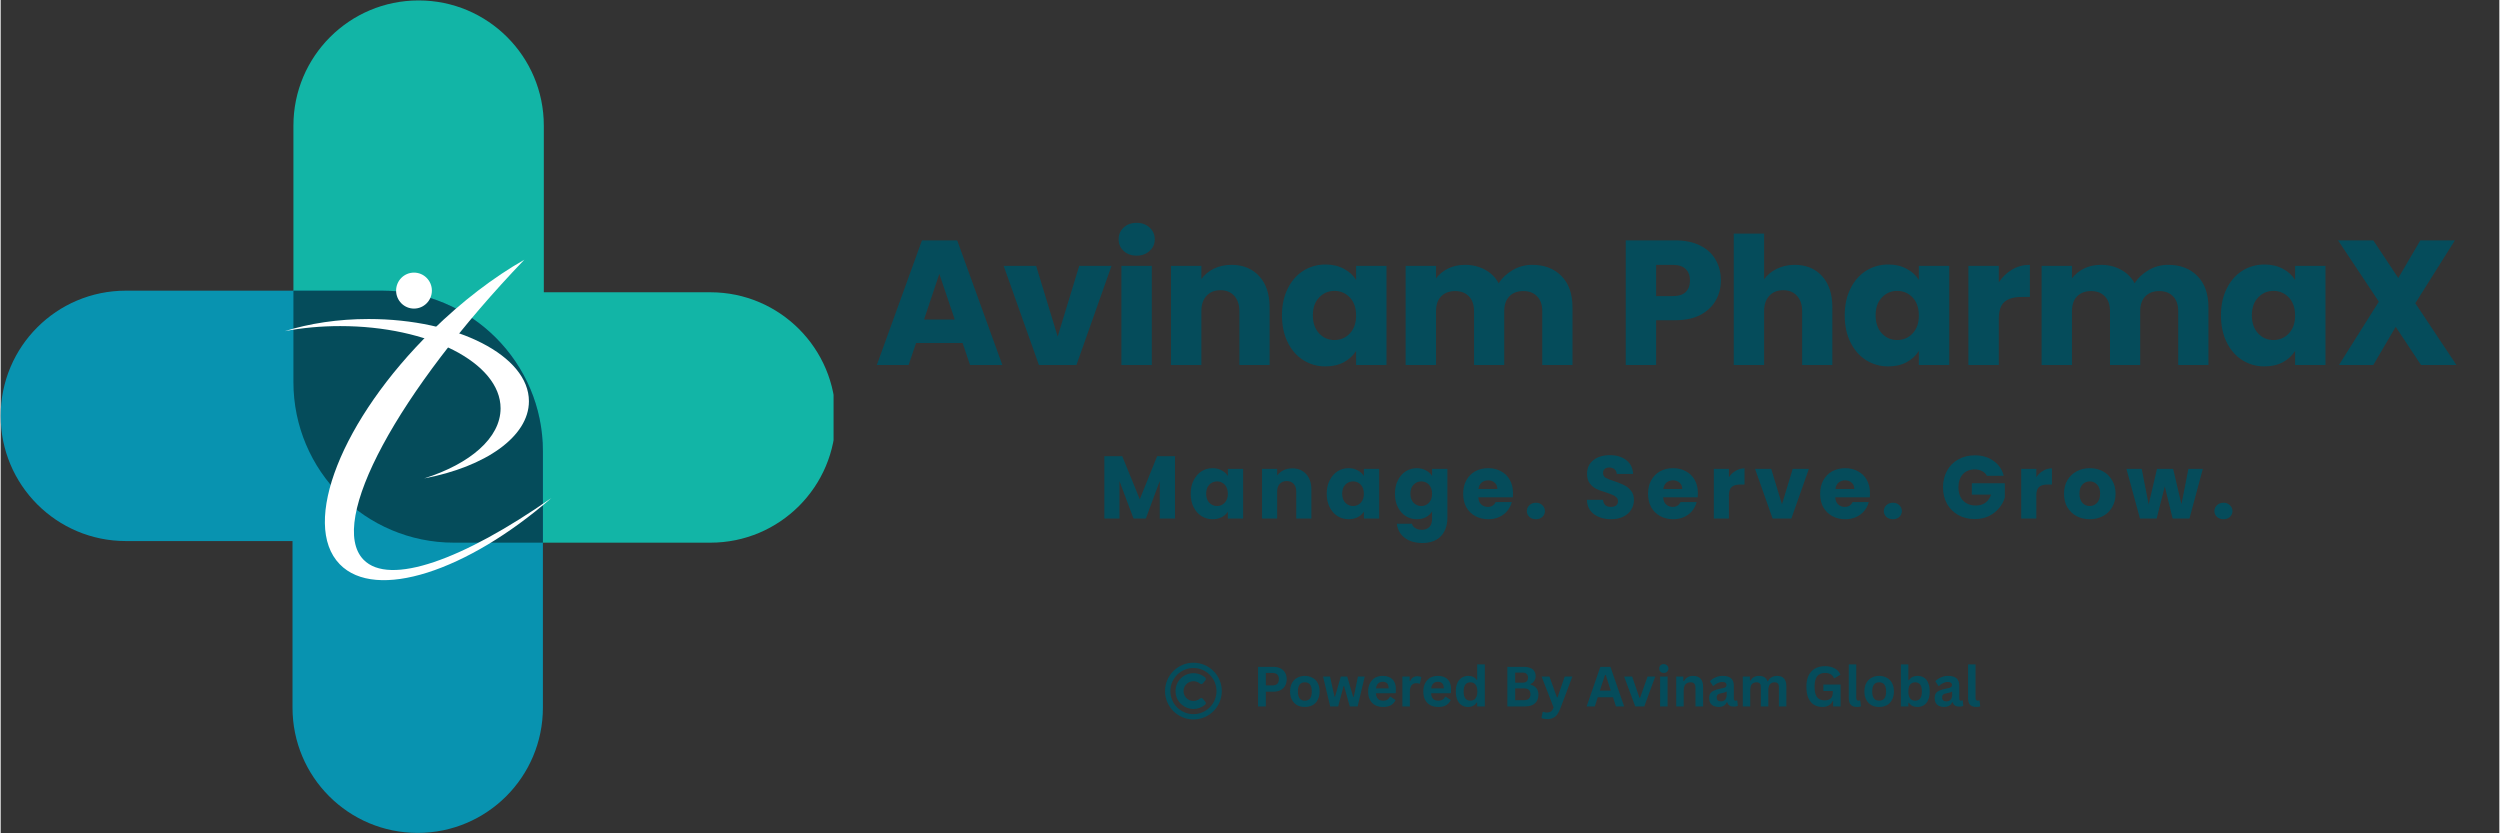 <svg xmlns="http://www.w3.org/2000/svg" xmlns:xlink="http://www.w3.org/1999/xlink" width="300" zoomAndPan="magnify" viewBox="0 0 224.88 75" height="100" preserveAspectRatio="xMidYMid meet" version="1.0"><rect x="0" y="0" width="224.88" height="75" fill="#333333" stroke="none"/><defs><g/><clipPath id="9f491b2fa6"><path d="M 26 0.02 L 74.961 0.02 L 74.961 49 L 26 49 Z M 26 0.02 " clip-rule="nonzero"/></clipPath><clipPath id="73109a2de5"><path d="M 0 26 L 49 26 L 49 74.98 L 0 74.98 Z M 0 26 " clip-rule="nonzero"/></clipPath><clipPath id="8880fe4bc8"><path d="M 29.09 23.375 L 49.559 23.375 L 49.559 52.215 L 29.09 52.215 Z M 29.09 23.375 " clip-rule="nonzero"/></clipPath><clipPath id="d1dd353bd2"><path d="M 25.57 28 L 48 28 L 48 44 L 25.57 44 Z M 25.57 28 " clip-rule="nonzero"/></clipPath><clipPath id="45f7d6e493"><path d="M 104.789 59.637 L 110 59.637 L 110 64.887 L 104.789 64.887 Z M 104.789 59.637 " clip-rule="nonzero"/></clipPath><clipPath id="8c07af254a"><rect x="0" width="105" y="0" height="13"/></clipPath><clipPath id="578811e798"><rect x="0" width="68" y="0" height="8"/></clipPath></defs><g clip-path="url(#9f491b2fa6)"><path fill="#12b5a6" d="M 75.148 37.574 C 75.148 43.801 70.105 48.84 63.879 48.84 L 40.801 48.84 C 32.824 48.84 26.348 42.363 26.348 34.387 L 26.348 11.309 C 26.348 5.082 31.387 0.039 37.617 0.039 C 43.844 0.039 48.883 5.082 48.883 11.309 L 48.883 26.305 L 63.879 26.305 C 70.105 26.305 75.148 31.367 75.148 37.574 Z M 75.148 37.574 " fill-opacity="1" fill-rule="nonzero"/></g><g clip-path="url(#73109a2de5)"><path fill="#0893b0" d="M 0 37.426 C 0 31.199 5.039 26.16 11.27 26.16 L 34.344 26.16 C 42.324 26.16 48.801 32.637 48.801 40.613 L 48.801 63.691 C 48.801 69.918 43.758 74.961 37.531 74.961 C 31.305 74.961 26.266 69.918 26.266 63.691 L 26.266 48.695 L 11.27 48.695 C 5.039 48.695 0 43.656 0 37.426 Z M 0 37.426 " fill-opacity="1" fill-rule="nonzero"/></g><path fill="#054c5b" d="M 48.801 40.613 L 48.801 48.84 L 40.801 48.84 C 32.824 48.84 26.348 42.363 26.348 34.387 L 26.348 26.16 L 34.344 26.16 C 42.324 26.16 48.801 32.637 48.801 40.613 Z M 48.801 40.613 " fill-opacity="1" fill-rule="nonzero"/><g clip-path="url(#8880fe4bc8)"><path fill="#ffffff" d="M 32.656 50.371 C 29.363 46.977 35.766 35.234 47.129 23.375 C 44.387 24.941 41.527 27.105 38.812 29.77 C 30.695 37.734 26.98 47.145 30.516 50.781 C 33.754 54.117 41.969 51.434 49.566 44.82 C 41.613 50.383 34.992 52.773 32.656 50.371 " fill-opacity="1" fill-rule="nonzero"/></g><g clip-path="url(#d1dd353bd2)"><path fill="#ffffff" d="M 33.117 28.711 C 30.352 28.711 27.766 29.113 25.57 29.805 C 27.129 29.508 28.809 29.348 30.566 29.348 C 38.531 29.348 44.992 32.66 44.992 36.75 C 44.992 39.418 42.238 41.754 38.109 43.059 C 43.617 42.016 47.543 39.301 47.543 36.113 C 47.543 32.023 41.086 28.711 33.117 28.711 " fill-opacity="1" fill-rule="nonzero"/></g><path fill="#ffffff" d="M 38.809 26.152 C 38.809 27.047 38.09 27.773 37.199 27.773 C 36.309 27.773 35.59 27.047 35.59 26.152 C 35.59 25.262 36.309 24.535 37.199 24.535 C 38.09 24.535 38.809 25.262 38.809 26.152 " fill-opacity="1" fill-rule="nonzero"/><g clip-path="url(#45f7d6e493)"><path fill="#054c5b" d="M 107.348 59.645 C 105.941 59.645 104.793 60.789 104.793 62.199 C 104.793 63.605 105.941 64.75 107.348 64.75 C 108.758 64.75 109.902 63.605 109.902 62.199 C 109.902 60.789 108.758 59.645 107.348 59.645 Z M 107.348 64.273 C 106.203 64.273 105.273 63.344 105.273 62.199 C 105.273 61.051 106.203 60.121 107.348 60.121 C 108.492 60.121 109.426 61.051 109.426 62.199 C 109.426 63.344 108.492 64.273 107.348 64.273 Z M 107.348 64.273 " fill-opacity="1" fill-rule="nonzero"/></g><path fill="#054c5b" d="M 108.422 63.156 L 108.191 62.887 C 108.176 62.871 108.16 62.859 108.148 62.855 C 108.121 62.836 108.094 62.828 108.066 62.828 L 108.051 62.824 C 108.008 62.824 107.965 62.844 107.934 62.871 C 107.77 63.012 107.562 63.086 107.348 63.086 C 107.133 63.086 106.926 63.012 106.766 62.871 C 106.586 62.715 106.477 62.5 106.461 62.262 C 106.441 62.023 106.52 61.793 106.676 61.613 C 106.844 61.418 107.09 61.309 107.348 61.309 C 107.562 61.309 107.77 61.387 107.934 61.523 C 107.949 61.539 107.969 61.551 107.996 61.559 L 108.039 61.57 L 108.078 61.566 C 108.086 61.566 108.098 61.562 108.105 61.562 L 108.129 61.551 C 108.145 61.547 108.156 61.535 108.172 61.527 L 108.422 61.238 C 108.488 61.164 108.48 61.047 108.406 60.98 C 108.082 60.699 107.66 60.559 107.234 60.59 C 106.805 60.621 106.414 60.816 106.129 61.141 C 105.848 61.465 105.711 61.883 105.742 62.312 C 105.77 62.742 105.965 63.133 106.293 63.414 C 106.582 63.668 106.957 63.809 107.348 63.809 C 107.738 63.809 108.113 63.668 108.406 63.414 C 108.48 63.348 108.488 63.234 108.422 63.156 Z M 108.422 63.156 " fill-opacity="1" fill-rule="nonzero"/><g fill="#054c5b" fill-opacity="1"><g transform="translate(78.604, 32.852)"><g><path d="M 7.969 -1.984 L 3.781 -1.984 L 3.109 0 L 0.25 0 L 4.312 -11.219 L 7.484 -11.219 L 11.547 0 L 8.641 0 Z M 7.266 -4.094 L 5.875 -8.203 L 4.5 -4.094 Z M 7.266 -4.094 "/></g></g></g><g fill="#054c5b" fill-opacity="1"><g transform="translate(90.131, 32.852)"><g><path d="M 5 -2.562 L 6.938 -8.922 L 9.844 -8.922 L 6.688 0 L 3.312 0 L 0.141 -8.922 L 3.062 -8.922 Z M 5 -2.562 "/></g></g></g><g fill="#054c5b" fill-opacity="1"><g transform="translate(99.883, 32.852)"><g><path d="M 2.359 -9.844 C 1.879 -9.844 1.488 -9.984 1.188 -10.266 C 0.883 -10.547 0.734 -10.895 0.734 -11.312 C 0.734 -11.738 0.883 -12.094 1.188 -12.375 C 1.488 -12.656 1.879 -12.797 2.359 -12.797 C 2.828 -12.797 3.211 -12.656 3.516 -12.375 C 3.828 -12.094 3.984 -11.738 3.984 -11.312 C 3.984 -10.895 3.828 -10.547 3.516 -10.266 C 3.211 -9.984 2.828 -9.844 2.359 -9.844 Z M 3.719 -8.922 L 3.719 0 L 0.984 0 L 0.984 -8.922 Z M 3.719 -8.922 "/></g></g></g><g fill="#054c5b" fill-opacity="1"><g transform="translate(104.344, 32.852)"><g><path d="M 6.422 -9.016 C 7.461 -9.016 8.297 -8.676 8.922 -8 C 9.547 -7.32 9.859 -6.391 9.859 -5.203 L 9.859 0 L 7.141 0 L 7.141 -4.844 C 7.141 -5.438 6.984 -5.898 6.672 -6.234 C 6.367 -6.566 5.957 -6.734 5.438 -6.734 C 4.914 -6.734 4.5 -6.566 4.188 -6.234 C 3.875 -5.898 3.719 -5.438 3.719 -4.844 L 3.719 0 L 0.984 0 L 0.984 -8.922 L 3.719 -8.922 L 3.719 -7.734 C 4 -8.129 4.375 -8.441 4.844 -8.672 C 5.312 -8.898 5.836 -9.016 6.422 -9.016 Z M 6.422 -9.016 "/></g></g></g><g fill="#054c5b" fill-opacity="1"><g transform="translate(114.864, 32.852)"><g><path d="M 0.453 -4.469 C 0.453 -5.383 0.625 -6.188 0.969 -6.875 C 1.312 -7.57 1.781 -8.109 2.375 -8.484 C 2.977 -8.859 3.645 -9.047 4.375 -9.047 C 5.008 -9.047 5.562 -8.914 6.031 -8.656 C 6.508 -8.406 6.875 -8.07 7.125 -7.656 L 7.125 -8.922 L 9.859 -8.922 L 9.859 0 L 7.125 0 L 7.125 -1.266 C 6.863 -0.848 6.492 -0.508 6.016 -0.25 C 5.547 0 4.992 0.125 4.359 0.125 C 3.641 0.125 2.977 -0.062 2.375 -0.438 C 1.781 -0.812 1.312 -1.348 0.969 -2.047 C 0.625 -2.742 0.453 -3.551 0.453 -4.469 Z M 7.125 -4.453 C 7.125 -5.141 6.938 -5.68 6.562 -6.078 C 6.188 -6.473 5.723 -6.672 5.172 -6.672 C 4.629 -6.672 4.172 -6.473 3.797 -6.078 C 3.422 -5.691 3.234 -5.156 3.234 -4.469 C 3.234 -3.789 3.422 -3.25 3.797 -2.844 C 4.172 -2.445 4.629 -2.25 5.172 -2.25 C 5.723 -2.25 6.188 -2.445 6.562 -2.844 C 6.938 -3.238 7.125 -3.773 7.125 -4.453 Z M 7.125 -4.453 "/></g></g></g><g fill="#054c5b" fill-opacity="1"><g transform="translate(125.463, 32.852)"><g><path d="M 12.375 -9.016 C 13.477 -9.016 14.359 -8.676 15.016 -8 C 15.672 -7.332 16 -6.398 16 -5.203 L 16 0 L 13.281 0 L 13.281 -4.844 C 13.281 -5.414 13.129 -5.859 12.828 -6.172 C 12.523 -6.492 12.109 -6.656 11.578 -6.656 C 11.035 -6.656 10.613 -6.492 10.312 -6.172 C 10.008 -5.859 9.859 -5.414 9.859 -4.844 L 9.859 0 L 7.141 0 L 7.141 -4.844 C 7.141 -5.414 6.988 -5.859 6.688 -6.172 C 6.383 -6.492 5.969 -6.656 5.438 -6.656 C 4.906 -6.656 4.484 -6.492 4.172 -6.172 C 3.867 -5.859 3.719 -5.414 3.719 -4.844 L 3.719 0 L 0.984 0 L 0.984 -8.922 L 3.719 -8.922 L 3.719 -7.797 C 4 -8.172 4.363 -8.469 4.812 -8.688 C 5.258 -8.906 5.766 -9.016 6.328 -9.016 C 7.004 -9.016 7.602 -8.867 8.125 -8.578 C 8.656 -8.297 9.066 -7.891 9.359 -7.359 C 9.672 -7.848 10.094 -8.242 10.625 -8.547 C 11.156 -8.859 11.738 -9.016 12.375 -9.016 Z M 12.375 -9.016 "/></g></g></g><g fill="#054c5b" fill-opacity="1"><g transform="translate(142.138, 32.852)"><g/></g></g><g fill="#054c5b" fill-opacity="1"><g transform="translate(145.272, 32.852)"><g><path d="M 9.547 -7.609 C 9.547 -6.961 9.395 -6.367 9.094 -5.828 C 8.789 -5.285 8.332 -4.848 7.719 -4.516 C 7.102 -4.191 6.336 -4.031 5.422 -4.031 L 3.719 -4.031 L 3.719 0 L 0.984 0 L 0.984 -11.219 L 5.422 -11.219 C 6.316 -11.219 7.07 -11.062 7.688 -10.75 C 8.301 -10.445 8.766 -10.02 9.078 -9.469 C 9.391 -8.926 9.547 -8.305 9.547 -7.609 Z M 5.203 -6.203 C 5.734 -6.203 6.125 -6.32 6.375 -6.562 C 6.633 -6.812 6.766 -7.16 6.766 -7.609 C 6.766 -8.055 6.633 -8.398 6.375 -8.641 C 6.125 -8.891 5.734 -9.016 5.203 -9.016 L 3.719 -9.016 L 3.719 -6.203 Z M 5.203 -6.203 "/></g></g></g><g fill="#054c5b" fill-opacity="1"><g transform="translate(154.992, 32.852)"><g><path d="M 6.469 -9.016 C 7.5 -9.016 8.32 -8.676 8.938 -8 C 9.551 -7.32 9.859 -6.391 9.859 -5.203 L 9.859 0 L 7.141 0 L 7.141 -4.844 C 7.141 -5.438 6.984 -5.898 6.672 -6.234 C 6.367 -6.566 5.957 -6.734 5.438 -6.734 C 4.914 -6.734 4.5 -6.566 4.188 -6.234 C 3.875 -5.898 3.719 -5.438 3.719 -4.844 L 3.719 0 L 0.984 0 L 0.984 -11.828 L 3.719 -11.828 L 3.719 -7.719 C 4 -8.113 4.379 -8.426 4.859 -8.656 C 5.336 -8.895 5.875 -9.016 6.469 -9.016 Z M 6.469 -9.016 "/></g></g></g><g fill="#054c5b" fill-opacity="1"><g transform="translate(165.512, 32.852)"><g><path d="M 0.453 -4.469 C 0.453 -5.383 0.625 -6.188 0.969 -6.875 C 1.312 -7.57 1.781 -8.109 2.375 -8.484 C 2.977 -8.859 3.645 -9.047 4.375 -9.047 C 5.008 -9.047 5.562 -8.914 6.031 -8.656 C 6.508 -8.406 6.875 -8.07 7.125 -7.656 L 7.125 -8.922 L 9.859 -8.922 L 9.859 0 L 7.125 0 L 7.125 -1.266 C 6.863 -0.848 6.492 -0.508 6.016 -0.25 C 5.547 0 4.992 0.125 4.359 0.125 C 3.641 0.125 2.977 -0.062 2.375 -0.438 C 1.781 -0.812 1.312 -1.348 0.969 -2.047 C 0.625 -2.742 0.453 -3.551 0.453 -4.469 Z M 7.125 -4.453 C 7.125 -5.141 6.938 -5.68 6.562 -6.078 C 6.188 -6.473 5.723 -6.672 5.172 -6.672 C 4.629 -6.672 4.172 -6.473 3.797 -6.078 C 3.422 -5.691 3.234 -5.156 3.234 -4.469 C 3.234 -3.789 3.422 -3.25 3.797 -2.844 C 4.172 -2.445 4.629 -2.25 5.172 -2.25 C 5.723 -2.25 6.188 -2.445 6.562 -2.844 C 6.938 -3.238 7.125 -3.773 7.125 -4.453 Z M 7.125 -4.453 "/></g></g></g><g fill="#054c5b" fill-opacity="1"><g transform="translate(176.112, 32.852)"><g><path d="M 3.719 -7.438 C 4.039 -7.926 4.441 -8.312 4.922 -8.594 C 5.398 -8.875 5.93 -9.016 6.516 -9.016 L 6.516 -6.125 L 5.766 -6.125 C 5.086 -6.125 4.578 -5.977 4.234 -5.688 C 3.891 -5.395 3.719 -4.879 3.719 -4.141 L 3.719 0 L 0.984 0 L 0.984 -8.922 L 3.719 -8.922 Z M 3.719 -7.438 "/></g></g></g><g fill="#054c5b" fill-opacity="1"><g transform="translate(182.699, 32.852)"><g><path d="M 12.375 -9.016 C 13.477 -9.016 14.359 -8.676 15.016 -8 C 15.672 -7.332 16 -6.398 16 -5.203 L 16 0 L 13.281 0 L 13.281 -4.844 C 13.281 -5.414 13.129 -5.859 12.828 -6.172 C 12.523 -6.492 12.109 -6.656 11.578 -6.656 C 11.035 -6.656 10.613 -6.492 10.312 -6.172 C 10.008 -5.859 9.859 -5.414 9.859 -4.844 L 9.859 0 L 7.141 0 L 7.141 -4.844 C 7.141 -5.414 6.988 -5.859 6.688 -6.172 C 6.383 -6.492 5.969 -6.656 5.438 -6.656 C 4.906 -6.656 4.484 -6.492 4.172 -6.172 C 3.867 -5.859 3.719 -5.414 3.719 -4.844 L 3.719 0 L 0.984 0 L 0.984 -8.922 L 3.719 -8.922 L 3.719 -7.797 C 4 -8.172 4.363 -8.469 4.812 -8.688 C 5.258 -8.906 5.766 -9.016 6.328 -9.016 C 7.004 -9.016 7.602 -8.867 8.125 -8.578 C 8.656 -8.297 9.066 -7.891 9.359 -7.359 C 9.672 -7.848 10.094 -8.242 10.625 -8.547 C 11.156 -8.859 11.738 -9.016 12.375 -9.016 Z M 12.375 -9.016 "/></g></g></g><g fill="#054c5b" fill-opacity="1"><g transform="translate(199.374, 32.852)"><g><path d="M 0.453 -4.469 C 0.453 -5.383 0.625 -6.188 0.969 -6.875 C 1.312 -7.57 1.781 -8.109 2.375 -8.484 C 2.977 -8.859 3.645 -9.047 4.375 -9.047 C 5.008 -9.047 5.562 -8.914 6.031 -8.656 C 6.508 -8.406 6.875 -8.07 7.125 -7.656 L 7.125 -8.922 L 9.859 -8.922 L 9.859 0 L 7.125 0 L 7.125 -1.266 C 6.863 -0.848 6.492 -0.508 6.016 -0.25 C 5.547 0 4.992 0.125 4.359 0.125 C 3.641 0.125 2.977 -0.062 2.375 -0.438 C 1.781 -0.812 1.312 -1.348 0.969 -2.047 C 0.625 -2.742 0.453 -3.551 0.453 -4.469 Z M 7.125 -4.453 C 7.125 -5.141 6.938 -5.68 6.562 -6.078 C 6.188 -6.473 5.723 -6.672 5.172 -6.672 C 4.629 -6.672 4.172 -6.473 3.797 -6.078 C 3.422 -5.691 3.234 -5.156 3.234 -4.469 C 3.234 -3.789 3.422 -3.25 3.797 -2.844 C 4.172 -2.445 4.629 -2.25 5.172 -2.25 C 5.723 -2.25 6.188 -2.445 6.562 -2.844 C 6.938 -3.238 7.125 -3.773 7.125 -4.453 Z M 7.125 -4.453 "/></g></g></g><g fill="#054c5b" fill-opacity="1"><g transform="translate(209.974, 32.852)"><g><path d="M 7.859 0 L 5.578 -3.438 L 3.562 0 L 0.469 0 L 4.062 -5.703 L 0.391 -11.219 L 3.562 -11.219 L 5.812 -7.828 L 7.797 -11.219 L 10.906 -11.219 L 7.344 -5.562 L 11.047 0 Z M 7.859 0 "/></g></g></g><g transform="matrix(1, 0, 0, 1, 98, 38)"><g clip-path="url(#8c07af254a)"><g fill="#054c5b" fill-opacity="1"><g transform="translate(0.832, 8.668)"><g><path d="M 6.859 -5.609 L 6.859 0 L 5.484 0 L 5.484 -3.375 L 4.234 0 L 3.125 0 L 1.859 -3.375 L 1.859 0 L 0.5 0 L 0.5 -5.609 L 2.109 -5.609 L 3.688 -1.734 L 5.25 -5.609 Z M 6.859 -5.609 "/></g></g></g><g fill="#054c5b" fill-opacity="1"><g transform="translate(8.884, 8.668)"><g><path d="M 0.219 -2.234 C 0.219 -2.691 0.305 -3.094 0.484 -3.438 C 0.66 -3.789 0.895 -4.062 1.188 -4.25 C 1.488 -4.438 1.82 -4.531 2.188 -4.531 C 2.5 -4.531 2.773 -4.461 3.016 -4.328 C 3.254 -4.203 3.438 -4.035 3.562 -3.828 L 3.562 -4.469 L 4.938 -4.469 L 4.938 0 L 3.562 0 L 3.562 -0.625 C 3.438 -0.414 3.254 -0.25 3.016 -0.125 C 2.773 0 2.5 0.062 2.188 0.062 C 1.82 0.062 1.488 -0.031 1.188 -0.219 C 0.895 -0.406 0.66 -0.672 0.484 -1.016 C 0.305 -1.367 0.219 -1.773 0.219 -2.234 Z M 3.562 -2.234 C 3.562 -2.578 3.469 -2.848 3.281 -3.047 C 3.094 -3.242 2.863 -3.344 2.594 -3.344 C 2.32 -3.344 2.086 -3.242 1.891 -3.047 C 1.703 -2.848 1.609 -2.578 1.609 -2.234 C 1.609 -1.898 1.703 -1.629 1.891 -1.422 C 2.086 -1.223 2.32 -1.125 2.594 -1.125 C 2.863 -1.125 3.094 -1.223 3.281 -1.422 C 3.469 -1.617 3.562 -1.891 3.562 -2.234 Z M 3.562 -2.234 "/></g></g></g><g fill="#054c5b" fill-opacity="1"><g transform="translate(15.025, 8.668)"><g><path d="M 3.219 -4.516 C 3.738 -4.516 4.156 -4.344 4.469 -4 C 4.781 -3.664 4.938 -3.203 4.938 -2.609 L 4.938 0 L 3.578 0 L 3.578 -2.422 C 3.578 -2.723 3.5 -2.957 3.344 -3.125 C 3.188 -3.289 2.977 -3.375 2.719 -3.375 C 2.457 -3.375 2.25 -3.289 2.094 -3.125 C 1.938 -2.957 1.859 -2.723 1.859 -2.422 L 1.859 0 L 0.5 0 L 0.5 -4.469 L 1.859 -4.469 L 1.859 -3.875 C 2.004 -4.07 2.191 -4.227 2.422 -4.344 C 2.66 -4.457 2.926 -4.516 3.219 -4.516 Z M 3.219 -4.516 "/></g></g></g><g fill="#054c5b" fill-opacity="1"><g transform="translate(21.126, 8.668)"><g><path d="M 0.219 -2.234 C 0.219 -2.691 0.305 -3.094 0.484 -3.438 C 0.66 -3.789 0.895 -4.062 1.188 -4.25 C 1.488 -4.438 1.82 -4.531 2.188 -4.531 C 2.5 -4.531 2.773 -4.461 3.016 -4.328 C 3.254 -4.203 3.438 -4.035 3.562 -3.828 L 3.562 -4.469 L 4.938 -4.469 L 4.938 0 L 3.562 0 L 3.562 -0.625 C 3.438 -0.414 3.254 -0.25 3.016 -0.125 C 2.773 0 2.5 0.062 2.188 0.062 C 1.82 0.062 1.488 -0.031 1.188 -0.219 C 0.895 -0.406 0.66 -0.672 0.484 -1.016 C 0.305 -1.367 0.219 -1.773 0.219 -2.234 Z M 3.562 -2.234 C 3.562 -2.578 3.469 -2.848 3.281 -3.047 C 3.094 -3.242 2.863 -3.344 2.594 -3.344 C 2.32 -3.344 2.086 -3.242 1.891 -3.047 C 1.703 -2.848 1.609 -2.578 1.609 -2.234 C 1.609 -1.898 1.703 -1.629 1.891 -1.422 C 2.086 -1.223 2.32 -1.125 2.594 -1.125 C 2.863 -1.125 3.094 -1.223 3.281 -1.422 C 3.469 -1.617 3.562 -1.891 3.562 -2.234 Z M 3.562 -2.234 "/></g></g></g><g fill="#054c5b" fill-opacity="1"><g transform="translate(27.266, 8.668)"><g><path d="M 2.188 -4.531 C 2.5 -4.531 2.773 -4.461 3.016 -4.328 C 3.254 -4.203 3.438 -4.035 3.562 -3.828 L 3.562 -4.469 L 4.938 -4.469 L 4.938 -0.016 C 4.938 0.398 4.852 0.773 4.688 1.109 C 4.531 1.441 4.285 1.707 3.953 1.906 C 3.617 2.102 3.203 2.203 2.703 2.203 C 2.047 2.203 1.508 2.047 1.094 1.734 C 0.688 1.422 0.453 1 0.391 0.469 L 1.75 0.469 C 1.789 0.633 1.891 0.766 2.047 0.859 C 2.203 0.961 2.398 1.016 2.641 1.016 C 2.922 1.016 3.145 0.93 3.312 0.766 C 3.477 0.609 3.562 0.348 3.562 -0.016 L 3.562 -0.641 C 3.438 -0.43 3.254 -0.258 3.016 -0.125 C 2.773 0 2.5 0.062 2.188 0.062 C 1.82 0.062 1.488 -0.031 1.188 -0.219 C 0.895 -0.406 0.66 -0.672 0.484 -1.016 C 0.305 -1.367 0.219 -1.773 0.219 -2.234 C 0.219 -2.691 0.305 -3.094 0.484 -3.438 C 0.66 -3.789 0.895 -4.062 1.188 -4.25 C 1.488 -4.438 1.82 -4.531 2.188 -4.531 Z M 3.562 -2.234 C 3.562 -2.578 3.469 -2.848 3.281 -3.047 C 3.094 -3.242 2.863 -3.344 2.594 -3.344 C 2.32 -3.344 2.086 -3.242 1.891 -3.047 C 1.703 -2.848 1.609 -2.578 1.609 -2.234 C 1.609 -1.898 1.703 -1.629 1.891 -1.422 C 2.086 -1.223 2.32 -1.125 2.594 -1.125 C 2.863 -1.125 3.094 -1.223 3.281 -1.422 C 3.469 -1.617 3.562 -1.891 3.562 -2.234 Z M 3.562 -2.234 "/></g></g></g><g fill="#054c5b" fill-opacity="1"><g transform="translate(33.407, 8.668)"><g><path d="M 4.703 -2.297 C 4.703 -2.172 4.695 -2.039 4.688 -1.906 L 1.578 -1.906 C 1.598 -1.625 1.688 -1.41 1.844 -1.266 C 2.008 -1.117 2.207 -1.047 2.438 -1.047 C 2.77 -1.047 3.004 -1.191 3.141 -1.484 L 4.594 -1.484 C 4.52 -1.191 4.383 -0.926 4.188 -0.688 C 4 -0.457 3.758 -0.273 3.469 -0.141 C 3.176 -0.004 2.848 0.062 2.484 0.062 C 2.047 0.062 1.656 -0.031 1.312 -0.219 C 0.969 -0.406 0.695 -0.672 0.5 -1.016 C 0.312 -1.359 0.219 -1.766 0.219 -2.234 C 0.219 -2.691 0.312 -3.094 0.5 -3.438 C 0.695 -3.789 0.961 -4.062 1.297 -4.25 C 1.641 -4.438 2.035 -4.531 2.484 -4.531 C 2.91 -4.531 3.289 -4.438 3.625 -4.25 C 3.969 -4.07 4.234 -3.812 4.422 -3.469 C 4.609 -3.133 4.703 -2.742 4.703 -2.297 Z M 3.297 -2.656 C 3.297 -2.895 3.219 -3.082 3.062 -3.219 C 2.906 -3.363 2.707 -3.438 2.469 -3.438 C 2.238 -3.438 2.039 -3.367 1.875 -3.234 C 1.719 -3.098 1.625 -2.906 1.594 -2.656 Z M 3.297 -2.656 "/></g></g></g><g fill="#054c5b" fill-opacity="1"><g transform="translate(39.044, 8.668)"><g><path d="M 1.141 0.062 C 0.898 0.062 0.703 -0.004 0.547 -0.141 C 0.391 -0.285 0.312 -0.461 0.312 -0.672 C 0.312 -0.879 0.391 -1.055 0.547 -1.203 C 0.703 -1.348 0.898 -1.422 1.141 -1.422 C 1.367 -1.422 1.555 -1.348 1.703 -1.203 C 1.859 -1.055 1.938 -0.879 1.938 -0.672 C 1.938 -0.461 1.859 -0.285 1.703 -0.141 C 1.555 -0.004 1.367 0.062 1.141 0.062 Z M 1.141 0.062 "/></g></g></g><g fill="#054c5b" fill-opacity="1"><g transform="translate(42.011, 8.668)"><g/></g></g><g fill="#054c5b" fill-opacity="1"><g transform="translate(44.417, 8.668)"><g><path d="M 2.531 0.062 C 2.113 0.062 1.742 -0.004 1.422 -0.141 C 1.098 -0.273 0.836 -0.473 0.641 -0.734 C 0.453 -0.992 0.352 -1.312 0.344 -1.688 L 1.797 -1.688 C 1.816 -1.477 1.883 -1.316 2 -1.203 C 2.125 -1.098 2.285 -1.047 2.484 -1.047 C 2.691 -1.047 2.852 -1.086 2.969 -1.172 C 3.082 -1.266 3.141 -1.395 3.141 -1.562 C 3.141 -1.707 3.094 -1.82 3 -1.906 C 2.906 -2 2.789 -2.07 2.656 -2.125 C 2.52 -2.188 2.328 -2.258 2.078 -2.344 C 1.711 -2.445 1.414 -2.555 1.188 -2.672 C 0.957 -2.785 0.758 -2.953 0.594 -3.172 C 0.438 -3.391 0.359 -3.676 0.359 -4.031 C 0.359 -4.551 0.547 -4.957 0.922 -5.25 C 1.297 -5.551 1.789 -5.703 2.406 -5.703 C 3.02 -5.703 3.516 -5.551 3.891 -5.25 C 4.273 -4.957 4.477 -4.547 4.5 -4.016 L 3.031 -4.016 C 3.02 -4.191 2.953 -4.332 2.828 -4.438 C 2.703 -4.539 2.547 -4.594 2.359 -4.594 C 2.191 -4.594 2.055 -4.551 1.953 -4.469 C 1.848 -4.383 1.797 -4.258 1.797 -4.094 C 1.797 -3.906 1.879 -3.758 2.047 -3.656 C 2.223 -3.562 2.492 -3.457 2.859 -3.344 C 3.223 -3.219 3.516 -3.098 3.734 -2.984 C 3.961 -2.867 4.16 -2.703 4.328 -2.484 C 4.492 -2.273 4.578 -2.004 4.578 -1.672 C 4.578 -1.348 4.492 -1.055 4.328 -0.797 C 4.172 -0.535 3.938 -0.328 3.625 -0.172 C 3.312 -0.016 2.945 0.062 2.531 0.062 Z M 2.531 0.062 "/></g></g></g><g fill="#054c5b" fill-opacity="1"><g transform="translate(50.046, 8.668)"><g><path d="M 4.703 -2.297 C 4.703 -2.172 4.695 -2.039 4.688 -1.906 L 1.578 -1.906 C 1.598 -1.625 1.688 -1.41 1.844 -1.266 C 2.008 -1.117 2.207 -1.047 2.438 -1.047 C 2.77 -1.047 3.004 -1.191 3.141 -1.484 L 4.594 -1.484 C 4.52 -1.191 4.383 -0.926 4.188 -0.688 C 4 -0.457 3.758 -0.273 3.469 -0.141 C 3.176 -0.004 2.848 0.062 2.484 0.062 C 2.047 0.062 1.656 -0.031 1.312 -0.219 C 0.969 -0.406 0.695 -0.672 0.5 -1.016 C 0.312 -1.359 0.219 -1.766 0.219 -2.234 C 0.219 -2.691 0.312 -3.094 0.5 -3.438 C 0.695 -3.789 0.961 -4.062 1.297 -4.25 C 1.641 -4.438 2.035 -4.531 2.484 -4.531 C 2.91 -4.531 3.289 -4.438 3.625 -4.25 C 3.969 -4.07 4.234 -3.812 4.422 -3.469 C 4.609 -3.133 4.703 -2.742 4.703 -2.297 Z M 3.297 -2.656 C 3.297 -2.895 3.219 -3.082 3.062 -3.219 C 2.906 -3.363 2.707 -3.438 2.469 -3.438 C 2.238 -3.438 2.039 -3.367 1.875 -3.234 C 1.719 -3.098 1.625 -2.906 1.594 -2.656 Z M 3.297 -2.656 "/></g></g></g><g fill="#054c5b" fill-opacity="1"><g transform="translate(55.683, 8.668)"><g><path d="M 1.859 -3.719 C 2.023 -3.969 2.227 -4.16 2.469 -4.297 C 2.707 -4.441 2.973 -4.516 3.266 -4.516 L 3.266 -3.062 L 2.891 -3.062 C 2.547 -3.062 2.285 -2.988 2.109 -2.844 C 1.941 -2.695 1.859 -2.441 1.859 -2.078 L 1.859 0 L 0.5 0 L 0.5 -4.469 L 1.859 -4.469 Z M 1.859 -3.719 "/></g></g></g><g fill="#054c5b" fill-opacity="1"><g transform="translate(59.817, 8.668)"><g><path d="M 2.5 -1.281 L 3.469 -4.469 L 4.922 -4.469 L 3.344 0 L 1.656 0 L 0.078 -4.469 L 1.531 -4.469 Z M 2.5 -1.281 "/></g></g></g><g fill="#054c5b" fill-opacity="1"><g transform="translate(65.534, 8.668)"><g><path d="M 4.703 -2.297 C 4.703 -2.172 4.695 -2.039 4.688 -1.906 L 1.578 -1.906 C 1.598 -1.625 1.688 -1.41 1.844 -1.266 C 2.008 -1.117 2.207 -1.047 2.438 -1.047 C 2.77 -1.047 3.004 -1.191 3.141 -1.484 L 4.594 -1.484 C 4.52 -1.191 4.383 -0.926 4.188 -0.688 C 4 -0.457 3.758 -0.273 3.469 -0.141 C 3.176 -0.004 2.848 0.062 2.484 0.062 C 2.047 0.062 1.656 -0.031 1.312 -0.219 C 0.969 -0.406 0.695 -0.672 0.5 -1.016 C 0.312 -1.359 0.219 -1.766 0.219 -2.234 C 0.219 -2.691 0.312 -3.094 0.5 -3.438 C 0.695 -3.789 0.961 -4.062 1.297 -4.25 C 1.641 -4.438 2.035 -4.531 2.484 -4.531 C 2.91 -4.531 3.289 -4.438 3.625 -4.25 C 3.969 -4.07 4.234 -3.812 4.422 -3.469 C 4.609 -3.133 4.703 -2.742 4.703 -2.297 Z M 3.297 -2.656 C 3.297 -2.895 3.219 -3.082 3.062 -3.219 C 2.906 -3.363 2.707 -3.438 2.469 -3.438 C 2.238 -3.438 2.039 -3.367 1.875 -3.234 C 1.719 -3.098 1.625 -2.906 1.594 -2.656 Z M 3.297 -2.656 "/></g></g></g><g fill="#054c5b" fill-opacity="1"><g transform="translate(71.171, 8.668)"><g><path d="M 1.141 0.062 C 0.898 0.062 0.703 -0.004 0.547 -0.141 C 0.391 -0.285 0.312 -0.461 0.312 -0.672 C 0.312 -0.879 0.391 -1.055 0.547 -1.203 C 0.703 -1.348 0.898 -1.422 1.141 -1.422 C 1.367 -1.422 1.555 -1.348 1.703 -1.203 C 1.859 -1.055 1.938 -0.879 1.938 -0.672 C 1.938 -0.461 1.859 -0.285 1.703 -0.141 C 1.555 -0.004 1.367 0.062 1.141 0.062 Z M 1.141 0.062 "/></g></g></g><g fill="#054c5b" fill-opacity="1"><g transform="translate(74.138, 8.668)"><g/></g></g><g fill="#054c5b" fill-opacity="1"><g transform="translate(76.545, 8.668)"><g><path d="M 4.219 -3.844 C 4.125 -4.031 3.977 -4.172 3.781 -4.266 C 3.594 -4.367 3.375 -4.422 3.125 -4.422 C 2.676 -4.422 2.316 -4.273 2.047 -3.984 C 1.785 -3.691 1.656 -3.301 1.656 -2.812 C 1.656 -2.301 1.797 -1.898 2.078 -1.609 C 2.359 -1.316 2.742 -1.172 3.234 -1.172 C 3.566 -1.172 3.848 -1.254 4.078 -1.422 C 4.316 -1.598 4.488 -1.844 4.594 -2.156 L 2.859 -2.156 L 2.859 -3.172 L 5.828 -3.172 L 5.828 -1.891 C 5.734 -1.555 5.562 -1.238 5.312 -0.938 C 5.07 -0.645 4.766 -0.406 4.391 -0.219 C 4.016 -0.039 3.594 0.047 3.125 0.047 C 2.57 0.047 2.078 -0.07 1.641 -0.312 C 1.203 -0.562 0.863 -0.898 0.625 -1.328 C 0.383 -1.766 0.266 -2.258 0.266 -2.812 C 0.266 -3.363 0.383 -3.859 0.625 -4.297 C 0.863 -4.734 1.195 -5.07 1.625 -5.312 C 2.062 -5.562 2.562 -5.688 3.125 -5.688 C 3.789 -5.688 4.352 -5.52 4.812 -5.188 C 5.281 -4.863 5.586 -4.414 5.734 -3.844 Z M 4.219 -3.844 "/></g></g></g><g fill="#054c5b" fill-opacity="1"><g transform="translate(83.349, 8.668)"><g><path d="M 1.859 -3.719 C 2.023 -3.969 2.227 -4.16 2.469 -4.297 C 2.707 -4.441 2.973 -4.516 3.266 -4.516 L 3.266 -3.062 L 2.891 -3.062 C 2.547 -3.062 2.285 -2.988 2.109 -2.844 C 1.941 -2.695 1.859 -2.441 1.859 -2.078 L 1.859 0 L 0.5 0 L 0.5 -4.469 L 1.859 -4.469 Z M 1.859 -3.719 "/></g></g></g><g fill="#054c5b" fill-opacity="1"><g transform="translate(87.483, 8.668)"><g><path d="M 2.531 0.062 C 2.094 0.062 1.695 -0.031 1.344 -0.219 C 1 -0.406 0.723 -0.672 0.516 -1.016 C 0.316 -1.359 0.219 -1.766 0.219 -2.234 C 0.219 -2.691 0.316 -3.094 0.516 -3.438 C 0.723 -3.789 1.004 -4.062 1.359 -4.25 C 1.711 -4.438 2.109 -4.531 2.547 -4.531 C 2.984 -4.531 3.375 -4.438 3.719 -4.25 C 4.07 -4.062 4.348 -3.789 4.547 -3.438 C 4.754 -3.094 4.859 -2.691 4.859 -2.234 C 4.859 -1.773 4.754 -1.367 4.547 -1.016 C 4.348 -0.672 4.07 -0.406 3.719 -0.219 C 3.363 -0.031 2.969 0.062 2.531 0.062 Z M 2.531 -1.125 C 2.789 -1.125 3.008 -1.219 3.188 -1.406 C 3.375 -1.602 3.469 -1.879 3.469 -2.234 C 3.469 -2.586 3.379 -2.859 3.203 -3.047 C 3.023 -3.242 2.805 -3.344 2.547 -3.344 C 2.273 -3.344 2.051 -3.25 1.875 -3.062 C 1.695 -2.875 1.609 -2.598 1.609 -2.234 C 1.609 -1.879 1.695 -1.602 1.875 -1.406 C 2.051 -1.219 2.27 -1.125 2.531 -1.125 Z M 2.531 -1.125 "/></g></g></g><g fill="#054c5b" fill-opacity="1"><g transform="translate(93.288, 8.668)"><g><path d="M 6.906 -4.469 L 5.703 0 L 4.188 0 L 3.484 -2.891 L 2.75 0 L 1.25 0 L 0.031 -4.469 L 1.406 -4.469 L 2.031 -1.266 L 2.781 -4.469 L 4.234 -4.469 L 4.984 -1.281 L 5.609 -4.469 Z M 6.906 -4.469 "/></g></g></g><g fill="#054c5b" fill-opacity="1"><g transform="translate(100.924, 8.668)"><g><path d="M 1.141 0.062 C 0.898 0.062 0.703 -0.004 0.547 -0.141 C 0.391 -0.285 0.312 -0.461 0.312 -0.672 C 0.312 -0.879 0.391 -1.055 0.547 -1.203 C 0.703 -1.348 0.898 -1.422 1.141 -1.422 C 1.367 -1.422 1.555 -1.348 1.703 -1.203 C 1.859 -1.055 1.938 -0.879 1.938 -0.672 C 1.938 -0.461 1.859 -0.285 1.703 -0.141 C 1.555 -0.004 1.367 0.062 1.141 0.062 Z M 1.141 0.062 "/></g></g></g></g></g><g transform="matrix(1, 0, 0, 1, 112, 58)"><g clip-path="url(#578811e798)"><g fill="#054c5b" fill-opacity="1"><g transform="translate(0.695, 5.579)"><g><path d="M 1.844 -3.562 C 2.102 -3.562 2.32 -3.516 2.5 -3.422 C 2.676 -3.328 2.812 -3.195 2.906 -3.031 C 3 -2.863 3.047 -2.672 3.047 -2.453 C 3.047 -2.223 3 -2.023 2.906 -1.859 C 2.812 -1.691 2.676 -1.562 2.5 -1.469 C 2.32 -1.375 2.102 -1.328 1.844 -1.328 L 1.172 -1.328 L 1.172 0 L 0.469 0 L 0.469 -3.562 Z M 1.75 -1.891 C 2.145 -1.891 2.344 -2.078 2.344 -2.453 C 2.344 -2.828 2.145 -3.016 1.75 -3.016 L 1.172 -3.016 L 1.172 -1.891 Z M 1.75 -1.891 "/></g></g></g><g fill="#054c5b" fill-opacity="1"><g transform="translate(3.813, 5.579)"><g><path d="M 1.562 0.047 C 1.301 0.047 1.07 -0.004 0.875 -0.109 C 0.676 -0.223 0.52 -0.383 0.406 -0.594 C 0.289 -0.801 0.234 -1.051 0.234 -1.344 C 0.234 -1.645 0.289 -1.898 0.406 -2.109 C 0.52 -2.316 0.676 -2.473 0.875 -2.578 C 1.07 -2.691 1.301 -2.75 1.562 -2.75 C 1.82 -2.75 2.051 -2.691 2.25 -2.578 C 2.457 -2.473 2.613 -2.316 2.719 -2.109 C 2.832 -1.898 2.891 -1.645 2.891 -1.344 C 2.891 -1.051 2.832 -0.801 2.719 -0.594 C 2.613 -0.383 2.457 -0.223 2.25 -0.109 C 2.051 -0.004 1.82 0.047 1.562 0.047 Z M 1.562 -0.516 C 1.977 -0.516 2.188 -0.789 2.188 -1.344 C 2.188 -1.625 2.133 -1.832 2.031 -1.969 C 1.926 -2.102 1.77 -2.172 1.562 -2.172 C 1.145 -2.172 0.938 -1.895 0.938 -1.344 C 0.938 -0.789 1.145 -0.516 1.562 -0.516 Z M 1.562 -0.516 "/></g></g></g><g fill="#054c5b" fill-opacity="1"><g transform="translate(6.922, 5.579)"><g><path d="M 1.453 0 L 0.734 0 L 0.094 -2.688 L 0.719 -2.688 L 1.125 -0.875 L 1.172 -0.875 L 1.688 -2.688 L 2.266 -2.688 L 2.797 -0.875 L 2.859 -0.875 L 3.234 -2.688 L 3.844 -2.688 L 3.203 0 L 2.5 0 L 1.984 -1.828 L 1.938 -1.828 Z M 1.453 0 "/></g></g></g><g fill="#054c5b" fill-opacity="1"><g transform="translate(10.838, 5.579)"><g><path d="M 2.656 -1.188 L 0.938 -1.188 C 0.945 -0.957 1.008 -0.785 1.125 -0.672 C 1.238 -0.566 1.395 -0.516 1.594 -0.516 C 1.75 -0.516 1.875 -0.547 1.969 -0.609 C 2.062 -0.672 2.141 -0.758 2.203 -0.875 L 2.25 -0.875 L 2.703 -0.578 C 2.617 -0.391 2.488 -0.238 2.312 -0.125 C 2.133 -0.008 1.895 0.047 1.594 0.047 C 1.312 0.047 1.07 -0.004 0.875 -0.109 C 0.676 -0.211 0.52 -0.367 0.406 -0.578 C 0.289 -0.785 0.234 -1.039 0.234 -1.344 C 0.234 -1.645 0.289 -1.898 0.406 -2.109 C 0.531 -2.328 0.688 -2.488 0.875 -2.594 C 1.07 -2.695 1.297 -2.75 1.547 -2.75 C 1.93 -2.75 2.223 -2.645 2.422 -2.438 C 2.629 -2.238 2.734 -1.941 2.734 -1.547 C 2.734 -1.41 2.727 -1.301 2.719 -1.219 Z M 2.078 -1.625 C 2.078 -1.832 2.031 -1.984 1.938 -2.078 C 1.844 -2.172 1.711 -2.219 1.547 -2.219 C 1.203 -2.219 1 -2.02 0.938 -1.625 Z M 2.078 -1.625 "/></g></g><g transform="translate(13.764, 5.579)"><g><path d="M 0.391 0 L 0.391 -2.688 L 1.047 -2.688 L 1.047 -2.297 L 1.094 -2.281 C 1.156 -2.426 1.238 -2.535 1.344 -2.609 C 1.457 -2.68 1.586 -2.719 1.734 -2.719 C 1.891 -2.719 2.008 -2.691 2.094 -2.641 L 1.969 -2.062 L 1.922 -2.047 C 1.879 -2.066 1.836 -2.078 1.797 -2.078 C 1.754 -2.086 1.703 -2.094 1.641 -2.094 C 1.453 -2.094 1.305 -2.023 1.203 -1.891 C 1.109 -1.766 1.062 -1.555 1.062 -1.266 L 1.062 0 Z M 0.391 0 "/></g></g></g><g fill="#054c5b" fill-opacity="1"><g transform="translate(15.804, 5.579)"><g><path d="M 2.656 -1.188 L 0.938 -1.188 C 0.945 -0.957 1.008 -0.785 1.125 -0.672 C 1.238 -0.566 1.395 -0.516 1.594 -0.516 C 1.75 -0.516 1.875 -0.547 1.969 -0.609 C 2.062 -0.672 2.141 -0.758 2.203 -0.875 L 2.25 -0.875 L 2.703 -0.578 C 2.617 -0.391 2.488 -0.238 2.312 -0.125 C 2.133 -0.008 1.895 0.047 1.594 0.047 C 1.312 0.047 1.07 -0.004 0.875 -0.109 C 0.676 -0.211 0.52 -0.367 0.406 -0.578 C 0.289 -0.785 0.234 -1.039 0.234 -1.344 C 0.234 -1.645 0.289 -1.898 0.406 -2.109 C 0.531 -2.328 0.688 -2.488 0.875 -2.594 C 1.07 -2.695 1.297 -2.75 1.547 -2.75 C 1.93 -2.75 2.223 -2.645 2.422 -2.438 C 2.629 -2.238 2.734 -1.941 2.734 -1.547 C 2.734 -1.41 2.727 -1.301 2.719 -1.219 Z M 2.078 -1.625 C 2.078 -1.832 2.031 -1.984 1.938 -2.078 C 1.844 -2.172 1.711 -2.219 1.547 -2.219 C 1.203 -2.219 1 -2.02 0.938 -1.625 Z M 2.078 -1.625 "/></g></g><g transform="translate(18.73, 5.579)"><g><path d="M 1.328 0.047 C 1.117 0.047 0.93 -0.004 0.766 -0.109 C 0.598 -0.211 0.469 -0.367 0.375 -0.578 C 0.281 -0.785 0.234 -1.039 0.234 -1.344 C 0.234 -1.656 0.281 -1.914 0.375 -2.125 C 0.477 -2.332 0.613 -2.488 0.781 -2.594 C 0.945 -2.695 1.141 -2.75 1.359 -2.75 C 1.523 -2.75 1.672 -2.719 1.797 -2.656 C 1.922 -2.602 2.023 -2.516 2.109 -2.391 L 2.156 -2.406 L 2.156 -3.781 L 2.844 -3.781 L 2.844 0 L 2.156 0 L 2.156 -0.344 L 2.109 -0.359 C 2.035 -0.234 1.93 -0.133 1.797 -0.062 C 1.672 0.008 1.516 0.047 1.328 0.047 Z M 1.547 -0.516 C 1.742 -0.516 1.895 -0.582 2 -0.719 C 2.113 -0.863 2.172 -1.07 2.172 -1.344 C 2.172 -1.625 2.113 -1.832 2 -1.969 C 1.895 -2.102 1.742 -2.172 1.547 -2.172 C 1.348 -2.172 1.195 -2.102 1.094 -1.969 C 0.988 -1.832 0.938 -1.625 0.938 -1.344 C 0.938 -1.062 0.988 -0.852 1.094 -0.719 C 1.195 -0.582 1.348 -0.516 1.547 -0.516 Z M 1.547 -0.516 "/></g></g><g transform="translate(21.955, 5.579)"><g/></g><g transform="translate(23.134, 5.579)"><g><path d="M 0.469 0 L 0.469 -3.562 L 1.984 -3.562 C 2.203 -3.562 2.391 -3.523 2.547 -3.453 C 2.703 -3.391 2.816 -3.297 2.891 -3.172 C 2.973 -3.047 3.016 -2.895 3.016 -2.719 C 3.016 -2.562 2.973 -2.422 2.891 -2.297 C 2.816 -2.18 2.707 -2.086 2.562 -2.016 L 2.562 -1.953 C 2.789 -1.898 2.961 -1.797 3.078 -1.641 C 3.203 -1.484 3.266 -1.289 3.266 -1.062 C 3.266 -0.727 3.16 -0.469 2.953 -0.281 C 2.754 -0.094 2.453 0 2.047 0 Z M 1.844 -2.141 C 2.164 -2.141 2.328 -2.289 2.328 -2.594 C 2.328 -2.738 2.285 -2.848 2.203 -2.922 C 2.129 -3.004 2.008 -3.047 1.844 -3.047 L 1.172 -3.047 L 1.172 -2.141 Z M 1.969 -0.562 C 2.352 -0.562 2.547 -0.738 2.547 -1.094 C 2.547 -1.445 2.352 -1.625 1.969 -1.625 L 1.172 -1.625 L 1.172 -0.562 Z M 1.969 -0.562 "/></g></g><g transform="translate(26.623, 5.579)"><g><path d="M 0.594 1.141 C 0.477 1.141 0.375 1.129 0.281 1.109 C 0.188 1.098 0.109 1.078 0.047 1.047 L 0.156 0.5 L 0.203 0.484 C 0.242 0.504 0.297 0.52 0.359 0.531 C 0.422 0.539 0.484 0.547 0.547 0.547 C 0.648 0.547 0.738 0.531 0.812 0.5 C 0.883 0.477 0.945 0.43 1 0.359 C 1.051 0.297 1.098 0.207 1.141 0.094 L 0.062 -2.688 L 0.766 -2.688 L 1.438 -0.828 L 1.5 -0.828 L 2.141 -2.688 L 2.828 -2.688 L 1.75 0.172 C 1.664 0.398 1.57 0.582 1.469 0.719 C 1.363 0.863 1.238 0.969 1.094 1.031 C 0.957 1.102 0.789 1.141 0.594 1.141 Z M 0.594 1.141 "/></g></g><g transform="translate(29.512, 5.579)"><g/></g><g transform="translate(30.691, 5.579)"><g><path d="M 3.422 0 L 2.688 0 L 2.422 -0.828 L 1.047 -0.828 L 0.781 0 L 0.047 0 L 1.281 -3.562 L 2.188 -3.562 Z M 1.703 -2.828 L 1.234 -1.422 L 2.219 -1.422 L 1.766 -2.828 Z M 1.703 -2.828 "/></g></g></g><g fill="#054c5b" fill-opacity="1"><g transform="translate(34.066, 5.579)"><g><path d="M 1.859 0 L 1.047 0 L 0.047 -2.688 L 0.766 -2.688 L 1.422 -0.781 L 1.484 -0.781 L 2.156 -2.688 L 2.844 -2.688 Z M 1.859 0 "/></g></g><g transform="translate(36.96, 5.579)"><g><path d="M 0.719 -3.016 C 0.602 -3.016 0.504 -3.051 0.422 -3.125 C 0.348 -3.195 0.312 -3.289 0.312 -3.406 C 0.312 -3.531 0.348 -3.629 0.422 -3.703 C 0.504 -3.773 0.602 -3.812 0.719 -3.812 C 0.801 -3.812 0.875 -3.789 0.938 -3.75 C 1 -3.719 1.047 -3.672 1.078 -3.609 C 1.117 -3.555 1.141 -3.488 1.141 -3.406 C 1.141 -3.332 1.117 -3.266 1.078 -3.203 C 1.047 -3.148 1 -3.102 0.938 -3.062 C 0.875 -3.031 0.801 -3.016 0.719 -3.016 Z M 0.391 0 L 0.391 -2.688 L 1.062 -2.688 L 1.062 0 Z M 0.391 0 "/></g></g><g transform="translate(38.409, 5.579)"><g><path d="M 0.391 0 L 0.391 -2.688 L 1.031 -2.688 L 1.031 -2.297 L 1.094 -2.281 C 1.258 -2.594 1.531 -2.75 1.906 -2.75 C 2.219 -2.75 2.445 -2.66 2.594 -2.484 C 2.738 -2.316 2.812 -2.07 2.812 -1.75 L 2.812 0 L 2.125 0 L 2.125 -1.672 C 2.125 -1.848 2.086 -1.973 2.016 -2.047 C 1.953 -2.129 1.844 -2.172 1.688 -2.172 C 1.488 -2.172 1.332 -2.109 1.219 -1.984 C 1.113 -1.859 1.062 -1.66 1.062 -1.391 L 1.062 0 Z M 0.391 0 "/></g></g><g transform="translate(41.562, 5.579)"><g><path d="M 1.047 0.047 C 0.879 0.047 0.727 0.016 0.594 -0.047 C 0.469 -0.109 0.367 -0.203 0.297 -0.328 C 0.234 -0.453 0.203 -0.598 0.203 -0.766 C 0.203 -0.922 0.234 -1.051 0.297 -1.156 C 0.367 -1.27 0.477 -1.359 0.625 -1.422 C 0.77 -1.492 0.957 -1.551 1.188 -1.594 C 1.344 -1.625 1.461 -1.648 1.547 -1.672 C 1.641 -1.703 1.695 -1.738 1.719 -1.781 C 1.75 -1.82 1.766 -1.875 1.766 -1.938 C 1.766 -2.02 1.734 -2.082 1.672 -2.125 C 1.617 -2.176 1.52 -2.203 1.375 -2.203 C 1.227 -2.203 1.086 -2.164 0.953 -2.094 C 0.816 -2.031 0.695 -1.945 0.594 -1.844 L 0.547 -1.844 L 0.266 -2.266 C 0.398 -2.41 0.566 -2.523 0.766 -2.609 C 0.961 -2.703 1.176 -2.75 1.406 -2.75 C 1.77 -2.75 2.031 -2.672 2.188 -2.516 C 2.344 -2.367 2.422 -2.156 2.422 -1.875 L 2.422 -0.703 C 2.422 -0.578 2.473 -0.516 2.578 -0.516 C 2.617 -0.516 2.66 -0.523 2.703 -0.547 L 2.734 -0.531 L 2.781 -0.062 C 2.75 -0.039 2.695 -0.02 2.625 0 C 2.562 0.008 2.488 0.016 2.406 0.016 C 2.25 0.016 2.125 -0.016 2.031 -0.078 C 1.938 -0.141 1.875 -0.234 1.844 -0.359 L 1.781 -0.375 C 1.656 -0.094 1.41 0.047 1.047 0.047 Z M 1.266 -0.453 C 1.422 -0.453 1.547 -0.504 1.641 -0.609 C 1.734 -0.711 1.781 -0.859 1.781 -1.047 L 1.781 -1.328 L 1.734 -1.328 C 1.691 -1.297 1.633 -1.27 1.562 -1.25 C 1.5 -1.227 1.41 -1.207 1.297 -1.188 C 1.141 -1.164 1.031 -1.125 0.969 -1.062 C 0.906 -1 0.875 -0.914 0.875 -0.812 C 0.875 -0.695 0.906 -0.609 0.969 -0.547 C 1.039 -0.484 1.141 -0.453 1.266 -0.453 Z M 1.266 -0.453 "/></g></g><g transform="translate(44.4, 5.579)"><g><path d="M 0.391 0 L 0.391 -2.688 L 1.031 -2.688 L 1.031 -2.328 L 1.094 -2.328 C 1.176 -2.473 1.273 -2.578 1.391 -2.641 C 1.516 -2.711 1.664 -2.75 1.844 -2.75 C 2.051 -2.75 2.219 -2.707 2.344 -2.625 C 2.469 -2.539 2.555 -2.422 2.609 -2.266 L 2.656 -2.266 C 2.738 -2.43 2.848 -2.551 2.984 -2.625 C 3.117 -2.707 3.281 -2.75 3.469 -2.75 C 4.031 -2.75 4.312 -2.438 4.312 -1.812 L 4.312 0 L 3.641 0 L 3.641 -1.719 C 3.641 -1.883 3.609 -2 3.547 -2.062 C 3.484 -2.133 3.383 -2.172 3.25 -2.172 C 2.875 -2.172 2.688 -1.922 2.688 -1.422 L 2.688 0 L 2.016 0 L 2.016 -1.719 C 2.016 -1.883 1.984 -2 1.922 -2.062 C 1.859 -2.133 1.758 -2.172 1.625 -2.172 C 1.445 -2.172 1.305 -2.113 1.203 -2 C 1.109 -1.883 1.062 -1.695 1.062 -1.438 L 1.062 0 Z M 0.391 0 "/></g></g><g transform="translate(49.055, 5.579)"><g/></g><g transform="translate(50.234, 5.579)"><g><path d="M 1.734 0.047 C 1.43 0.047 1.172 -0.02 0.953 -0.156 C 0.742 -0.289 0.578 -0.492 0.453 -0.766 C 0.336 -1.035 0.281 -1.375 0.281 -1.781 C 0.281 -2.188 0.348 -2.523 0.484 -2.797 C 0.629 -3.078 0.828 -3.285 1.078 -3.422 C 1.328 -3.555 1.617 -3.625 1.953 -3.625 C 2.297 -3.625 2.586 -3.555 2.828 -3.422 C 3.066 -3.297 3.238 -3.109 3.344 -2.859 L 2.828 -2.547 L 2.766 -2.547 C 2.691 -2.711 2.586 -2.832 2.453 -2.906 C 2.316 -2.977 2.148 -3.016 1.953 -3.016 C 1.648 -3.016 1.414 -2.914 1.25 -2.719 C 1.094 -2.52 1.016 -2.207 1.016 -1.781 C 1.016 -1.352 1.086 -1.039 1.234 -0.844 C 1.391 -0.645 1.613 -0.547 1.906 -0.547 C 2.164 -0.547 2.352 -0.602 2.469 -0.719 C 2.594 -0.844 2.656 -1.02 2.656 -1.25 L 2.656 -1.391 L 1.812 -1.391 L 1.812 -1.969 L 3.359 -1.969 L 3.359 0 L 2.688 0 L 2.688 -0.484 L 2.641 -0.484 C 2.566 -0.316 2.453 -0.188 2.297 -0.094 C 2.148 0 1.961 0.047 1.734 0.047 Z M 1.734 0.047 "/></g></g><g transform="translate(53.955, 5.579)"><g><path d="M 1.125 0.047 C 0.875 0.047 0.688 -0.016 0.562 -0.141 C 0.438 -0.273 0.375 -0.477 0.375 -0.75 L 0.375 -3.781 L 1.047 -3.781 L 1.047 -0.766 C 1.047 -0.598 1.113 -0.516 1.25 -0.516 C 1.289 -0.516 1.332 -0.523 1.375 -0.547 L 1.406 -0.531 L 1.469 -0.016 C 1.438 0.004 1.391 0.02 1.328 0.031 C 1.266 0.039 1.195 0.047 1.125 0.047 Z M 1.125 0.047 "/></g></g><g transform="translate(55.502, 5.579)"><g><path d="M 1.562 0.047 C 1.301 0.047 1.07 -0.004 0.875 -0.109 C 0.676 -0.223 0.52 -0.383 0.406 -0.594 C 0.289 -0.801 0.234 -1.051 0.234 -1.344 C 0.234 -1.645 0.289 -1.898 0.406 -2.109 C 0.52 -2.316 0.676 -2.473 0.875 -2.578 C 1.07 -2.691 1.301 -2.75 1.562 -2.75 C 1.82 -2.75 2.051 -2.691 2.25 -2.578 C 2.457 -2.473 2.613 -2.316 2.719 -2.109 C 2.832 -1.898 2.891 -1.645 2.891 -1.344 C 2.891 -1.051 2.832 -0.801 2.719 -0.594 C 2.613 -0.383 2.457 -0.223 2.25 -0.109 C 2.051 -0.004 1.82 0.047 1.562 0.047 Z M 1.562 -0.516 C 1.977 -0.516 2.188 -0.789 2.188 -1.344 C 2.188 -1.625 2.133 -1.832 2.031 -1.969 C 1.926 -2.102 1.77 -2.172 1.562 -2.172 C 1.145 -2.172 0.938 -1.895 0.938 -1.344 C 0.938 -0.789 1.145 -0.516 1.562 -0.516 Z M 1.562 -0.516 "/></g></g><g transform="translate(58.63, 5.579)"><g><path d="M 1.875 0.047 C 1.539 0.047 1.285 -0.078 1.109 -0.328 L 1.062 -0.328 L 1.062 0 L 0.391 0 L 0.391 -3.781 L 1.062 -3.781 L 1.062 -2.375 L 1.109 -2.359 C 1.203 -2.492 1.312 -2.594 1.438 -2.656 C 1.57 -2.719 1.723 -2.75 1.891 -2.75 C 2.109 -2.75 2.301 -2.695 2.469 -2.594 C 2.633 -2.488 2.758 -2.332 2.844 -2.125 C 2.938 -1.914 2.984 -1.656 2.984 -1.344 C 2.984 -1.039 2.938 -0.785 2.844 -0.578 C 2.75 -0.367 2.617 -0.211 2.453 -0.109 C 2.285 -0.004 2.094 0.047 1.875 0.047 Z M 1.672 -0.516 C 1.867 -0.516 2.02 -0.582 2.125 -0.719 C 2.227 -0.852 2.281 -1.062 2.281 -1.344 C 2.281 -1.625 2.227 -1.832 2.125 -1.969 C 2.02 -2.102 1.867 -2.172 1.672 -2.172 C 1.484 -2.172 1.332 -2.102 1.219 -1.969 C 1.113 -1.832 1.062 -1.625 1.062 -1.344 C 1.062 -1.07 1.113 -0.863 1.219 -0.719 C 1.332 -0.582 1.484 -0.516 1.672 -0.516 Z M 1.672 -0.516 "/></g></g><g transform="translate(61.854, 5.579)"><g><path d="M 1.047 0.047 C 0.879 0.047 0.727 0.016 0.594 -0.047 C 0.469 -0.109 0.367 -0.203 0.297 -0.328 C 0.234 -0.453 0.203 -0.598 0.203 -0.766 C 0.203 -0.922 0.234 -1.051 0.297 -1.156 C 0.367 -1.27 0.477 -1.359 0.625 -1.422 C 0.77 -1.492 0.957 -1.551 1.188 -1.594 C 1.344 -1.625 1.461 -1.648 1.547 -1.672 C 1.641 -1.703 1.695 -1.738 1.719 -1.781 C 1.75 -1.82 1.766 -1.875 1.766 -1.938 C 1.766 -2.02 1.734 -2.082 1.672 -2.125 C 1.617 -2.176 1.52 -2.203 1.375 -2.203 C 1.227 -2.203 1.086 -2.164 0.953 -2.094 C 0.816 -2.031 0.695 -1.945 0.594 -1.844 L 0.547 -1.844 L 0.266 -2.266 C 0.398 -2.41 0.566 -2.523 0.766 -2.609 C 0.961 -2.703 1.176 -2.75 1.406 -2.75 C 1.77 -2.75 2.031 -2.672 2.188 -2.516 C 2.344 -2.367 2.422 -2.156 2.422 -1.875 L 2.422 -0.703 C 2.422 -0.578 2.473 -0.516 2.578 -0.516 C 2.617 -0.516 2.66 -0.523 2.703 -0.547 L 2.734 -0.531 L 2.781 -0.062 C 2.75 -0.039 2.695 -0.02 2.625 0 C 2.562 0.008 2.488 0.016 2.406 0.016 C 2.25 0.016 2.125 -0.016 2.031 -0.078 C 1.938 -0.141 1.875 -0.234 1.844 -0.359 L 1.781 -0.375 C 1.656 -0.094 1.41 0.047 1.047 0.047 Z M 1.266 -0.453 C 1.422 -0.453 1.547 -0.504 1.641 -0.609 C 1.734 -0.711 1.781 -0.859 1.781 -1.047 L 1.781 -1.328 L 1.734 -1.328 C 1.691 -1.297 1.633 -1.27 1.562 -1.25 C 1.5 -1.227 1.41 -1.207 1.297 -1.188 C 1.141 -1.164 1.031 -1.125 0.969 -1.062 C 0.906 -1 0.875 -0.914 0.875 -0.812 C 0.875 -0.695 0.906 -0.609 0.969 -0.547 C 1.039 -0.484 1.141 -0.453 1.266 -0.453 Z M 1.266 -0.453 "/></g></g><g transform="translate(64.691, 5.579)"><g><path d="M 1.125 0.047 C 0.875 0.047 0.688 -0.016 0.562 -0.141 C 0.438 -0.273 0.375 -0.477 0.375 -0.75 L 0.375 -3.781 L 1.047 -3.781 L 1.047 -0.766 C 1.047 -0.598 1.113 -0.516 1.25 -0.516 C 1.289 -0.516 1.332 -0.523 1.375 -0.547 L 1.406 -0.531 L 1.469 -0.016 C 1.438 0.004 1.391 0.02 1.328 0.031 C 1.266 0.039 1.195 0.047 1.125 0.047 Z M 1.125 0.047 "/></g></g></g><g fill="#054c5b" fill-opacity="1"><g transform="translate(66.239, 5.579)"><g/></g></g></g></g></svg>